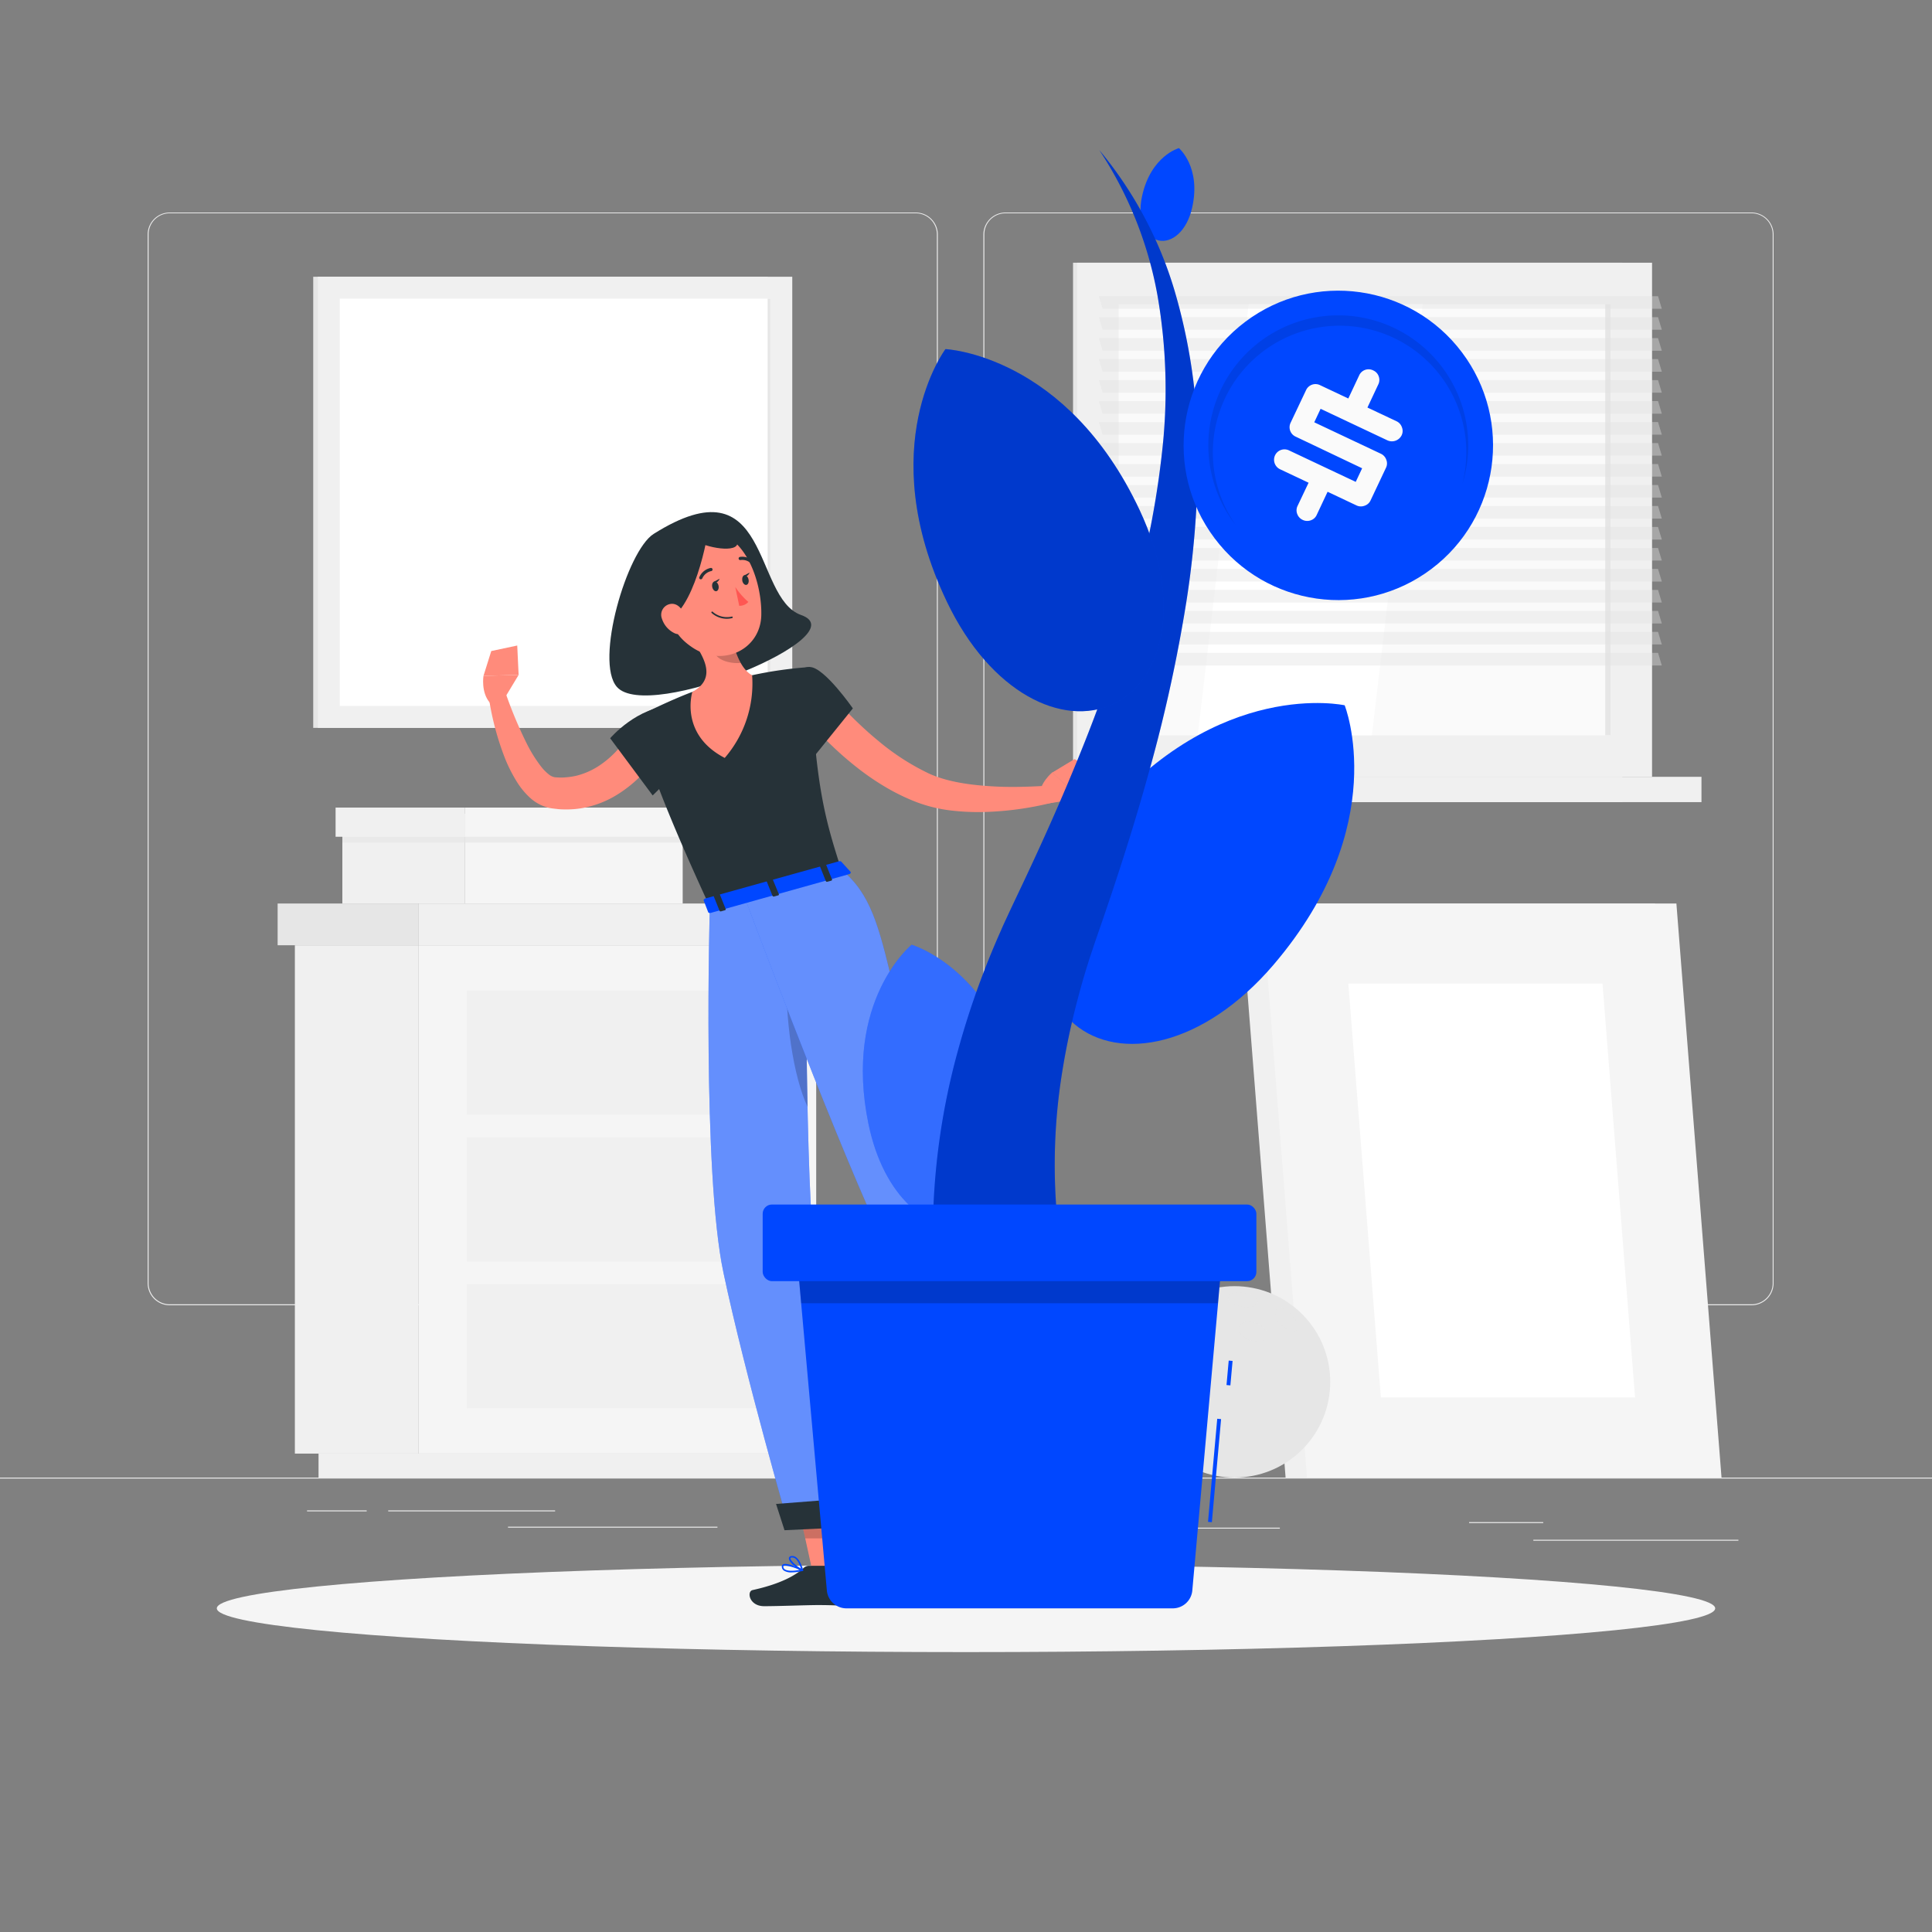 <svg xmlns="http://www.w3.org/2000/svg" viewBox="0 0 500 500"><rect x="0" y="0" width="500" height="500" fill="#808080" stroke="none"/><!--23-Growing--><g id="freepik--background-complete--inject-1--inject-110"><rect y="382.4" width="500" height="0.25" style="fill:#ebebeb"></rect><rect x="396.83" y="398.49" width="53.07" height="0.25" style="fill:#ebebeb"></rect><rect x="272.56" y="395.36" width="58.66" height="0.25" style="fill:#ebebeb"></rect><rect x="380.2" y="393.92" width="19.19" height="0.25" style="fill:#ebebeb"></rect><rect x="100.47" y="390.89" width="43.19" height="0.25" style="fill:#ebebeb"></rect><rect x="79.46" y="390.89" width="15.44" height="0.25" style="fill:#ebebeb"></rect><rect x="131.47" y="395.11" width="54.2" height="0.25" style="fill:#ebebeb"></rect><path d="M237,337.8H43.91a5.71,5.71,0,0,1-5.7-5.71V60.66A5.71,5.71,0,0,1,43.91,55H237a5.71,5.71,0,0,1,5.71,5.71V332.09A5.71,5.71,0,0,1,237,337.8ZM43.91,55.2a5.46,5.46,0,0,0-5.45,5.46V332.09a5.46,5.46,0,0,0,5.45,5.46H237a5.47,5.47,0,0,0,5.46-5.46V60.66A5.47,5.47,0,0,0,237,55.2Z" style="fill:#ebebeb"></path><path d="M453.31,337.8H260.21a5.72,5.72,0,0,1-5.71-5.71V60.66A5.72,5.72,0,0,1,260.21,55h193.1A5.71,5.71,0,0,1,459,60.66V332.09A5.71,5.71,0,0,1,453.31,337.8ZM260.21,55.2a5.47,5.47,0,0,0-5.46,5.46V332.09a5.47,5.47,0,0,0,5.46,5.46h193.1a5.47,5.47,0,0,0,5.46-5.46V60.66a5.47,5.47,0,0,0-5.46-5.46Z" style="fill:#ebebeb"></path><rect x="277.7" y="67.99" width="142.16" height="133.04" style="fill:#e6e6e6"></rect><rect x="278.74" y="67.99" width="148.81" height="133.04" style="fill:#f0f0f0"></rect><rect x="277.7" y="201.04" width="142.16" height="6.55" style="fill:#e6e6e6"></rect><rect x="291.53" y="201.04" width="148.81" height="6.55" style="fill:#f0f0f0"></rect><rect x="297.37" y="70.86" width="111.55" height="127.31" transform="translate(487.66 -218.62) rotate(90)" style="fill:#fafafa"></rect><polygon points="309.97 190.29 323.15 78.74 368.22 78.74 355.04 190.29 309.97 190.29" style="fill:#fff"></polygon><rect x="360.34" y="133.83" width="111.55" height="1.36" transform="translate(550.63 -281.6) rotate(90)" style="fill:#e6e6e6"></rect><g style="opacity:0.4"><polygon points="430.08 79.91 285.37 79.91 284.38 76.65 429.1 76.65 430.08 79.91" style="fill:#e0e0e0"></polygon><polygon points="430.08 85.34 285.37 85.34 284.38 82.08 429.1 82.08 430.08 85.34" style="fill:#e0e0e0"></polygon><polygon points="430.08 90.77 285.37 90.77 284.38 87.51 429.1 87.51 430.08 90.77" style="fill:#e0e0e0"></polygon><polygon points="430.08 96.2 285.37 96.2 284.38 92.94 429.1 92.94 430.08 96.2" style="fill:#e0e0e0"></polygon><polygon points="430.08 101.63 285.37 101.63 284.38 98.37 429.1 98.37 430.08 101.63" style="fill:#e0e0e0"></polygon><polygon points="430.08 107.06 285.37 107.06 284.38 103.8 429.1 103.8 430.08 107.06" style="fill:#e0e0e0"></polygon><polygon points="430.08 112.49 285.37 112.49 284.38 109.23 429.1 109.23 430.08 112.49" style="fill:#e0e0e0"></polygon><polygon points="430.08 117.92 285.37 117.92 284.38 114.66 429.1 114.66 430.08 117.92" style="fill:#e0e0e0"></polygon><polygon points="430.08 123.35 285.37 123.35 284.38 120.09 429.1 120.09 430.08 123.35" style="fill:#e0e0e0"></polygon><polygon points="430.08 128.78 285.37 128.78 284.38 125.52 429.1 125.52 430.08 128.78" style="fill:#e0e0e0"></polygon><polygon points="430.08 134.21 285.37 134.21 284.38 130.95 429.1 130.95 430.08 134.21" style="fill:#e0e0e0"></polygon><polygon points="430.08 139.64 285.37 139.64 284.38 136.38 429.1 136.38 430.08 139.64" style="fill:#e0e0e0"></polygon><polygon points="430.08 145.07 285.37 145.07 284.38 141.81 429.1 141.81 430.08 145.07" style="fill:#e0e0e0"></polygon><polygon points="430.08 150.5 285.37 150.5 284.38 147.24 429.1 147.24 430.08 150.5" style="fill:#e0e0e0"></polygon><polygon points="430.08 155.93 285.37 155.93 284.38 152.67 429.1 152.67 430.08 155.93" style="fill:#e0e0e0"></polygon><polygon points="430.08 161.36 285.37 161.36 284.38 158.1 429.1 158.1 430.08 161.36" style="fill:#e0e0e0"></polygon><polygon points="430.08 166.79 285.37 166.79 284.38 163.53 429.1 163.53 430.08 166.79" style="fill:#e0e0e0"></polygon><polygon points="430.08 172.22 285.37 172.22 284.38 168.96 429.1 168.96 430.08 172.22" style="fill:#e0e0e0"></polygon></g><rect x="81.06" y="71.62" width="117.63" height="116.75" style="fill:#e6e6e6"></rect><rect x="82.26" y="71.62" width="122.78" height="116.75" style="fill:#f0f0f0"></rect><rect x="90.94" y="74.28" width="105.42" height="111.44" transform="translate(273.65 -13.65) rotate(90)" style="fill:#fff"></rect><rect x="146.31" y="129.65" width="105.42" height="0.7" transform="translate(329.02 -69.02) rotate(90)" style="fill:#e6e6e6"></rect><rect x="76.31" y="244.63" width="31.94" height="131.56" style="fill:#f0f0f0"></rect><rect x="82.44" y="376.19" width="122.66" height="6.21" style="fill:#f0f0f0"></rect><rect x="108.25" y="244.63" width="102.98" height="131.56" transform="translate(319.48 620.82) rotate(180)" style="fill:#f5f5f5"></rect><rect x="120.81" y="294.34" width="77.86" height="32.13" transform="translate(319.48 620.82) rotate(180)" style="fill:#f0f0f0"></rect><rect x="120.81" y="332.34" width="77.86" height="32.13" transform="translate(319.48 696.81) rotate(180)" style="fill:#f0f0f0"></rect><rect x="120.81" y="256.35" width="77.86" height="32.13" transform="translate(319.48 544.83) rotate(180)" style="fill:#f0f0f0"></rect><rect x="108.25" y="233.83" width="107.24" height="10.8" style="fill:#f0f0f0"></rect><rect x="71.85" y="233.83" width="36.4" height="10.8" transform="translate(180.1 478.46) rotate(180)" style="fill:#e6e6e6"></rect><rect x="88.6" y="210.58" width="31.75" height="23.25" transform="translate(208.95 444.41) rotate(180)" style="fill:#f0f0f0"></rect><rect x="120.35" y="210.58" width="56.33" height="23.25" style="fill:#f5f5f5"></rect><rect x="88.6" y="215.45" width="88.41" height="2.61" transform="translate(265.61 433.51) rotate(180)" style="fill:#e6e6e6;opacity:0.7;mix-blend-mode:multiply"></rect><rect x="86.85" y="209" width="33.5" height="7.55" transform="translate(207.2 425.55) rotate(180)" style="fill:#f0f0f0"></rect><rect x="120.35" y="209" width="58.08" height="7.55" style="fill:#f5f5f5"></rect><polygon points="428.31 233.83 321.03 233.83 332.71 382.4 440 382.4 428.31 233.83" style="fill:#f0f0f0"></polygon><polygon points="433.85 233.83 326.57 233.83 338.25 382.4 445.53 382.4 433.85 233.83" style="fill:#f5f5f5"></polygon><polygon points="357.37 361.67 348.95 254.56 414.73 254.56 423.15 361.67 357.37 361.67" style="fill:#fff"></polygon><circle cx="319.49" cy="357.63" r="24.77" transform="translate(-159.3 330.66) rotate(-45)" style="fill:#e6e6e6"></circle><path d="M331.62,342.87c-1.48-1.53-2.07-3.36-1.32-4.08s2.55-.07,4,1.46,2.06,3.36,1.31,4.08S333.09,344.39,331.62,342.87Z" style="fill:#e6e6e6;opacity:0.7;mix-blend-mode:multiply"></path><path d="M321.33,338.22c-2.09-.4-3.62-1.55-3.42-2.57s2-1.53,4.13-1.12,3.62,1.55,3.42,2.57S323.42,338.62,321.33,338.22Z" style="fill:#e6e6e6;opacity:0.7;mix-blend-mode:multiply"></path><path d="M323.44,346.87c-2-.71-3.28-2.28-2.84-3.51s2.4-1.65,4.41-.95,3.28,2.27,2.84,3.5S325.45,347.57,323.44,346.87Z" style="fill:#e6e6e6;opacity:0.7;mix-blend-mode:multiply"></path></g><g id="freepik--Shadow--inject-1--inject-110"><ellipse id="freepik--path--inject-1--inject-110" cx="250" cy="416.24" rx="193.89" ry="11.32" style="fill:#f5f5f5"></ellipse></g><g id="freepik--Character--inject-1--inject-110"><path d="M207.34,159.17c-12.7-4.45-7.62-40.22-38.17-21-6.92,4.36-15.32,33-9.52,39.6C167.76,187.06,222.33,164.42,207.34,159.17Z" style="fill:#263238"></path><path d="M171.58,193.13c-.25.48-.41.73-.61,1.07l-.58.94c-.39.6-.81,1.18-1.23,1.76a40.94,40.94,0,0,1-2.75,3.29,33,33,0,0,1-6.75,5.51,25.61,25.61,0,0,1-8.38,3.32,23.16,23.16,0,0,1-4.54.46c-.76,0-1.51,0-2.27-.08l-1.11-.13-.56-.07-.78-.14a11.15,11.15,0,0,1-5-2.74,19.58,19.58,0,0,1-3-3.59,38.26,38.26,0,0,1-3.7-7.45A73.25,73.25,0,0,1,126.43,180l4.3-1a111,111,0,0,0,5.64,13.53,35.88,35.88,0,0,0,3.63,5.81,11.92,11.92,0,0,0,2,2.05,3.42,3.42,0,0,0,1.6.77l1.32.07c.51,0,1,0,1.52-.06a17.47,17.47,0,0,0,3-.48,19.19,19.19,0,0,0,5.56-2.49,24.82,24.82,0,0,0,4.85-4.19,28.53,28.53,0,0,0,2.12-2.52c.33-.44.65-.89.95-1.34l.44-.67.35-.57Z" style="fill:#ff8b7b"></path><path d="M174,182.74c-9,0-16.09,8.32-16.09,8.32l11,14.8s8.87-8.34,9.82-13.06C179.67,187.88,179.4,182.71,174,182.74Z" style="fill:#263238"></path><path d="M130.3,181.17l3.92-6.5-9.09.23s-.72,4.29,1.68,7Z" style="fill:#ff8b7b"></path><polygon points="133.86 167.06 127.14 168.49 125.13 174.9 134.22 174.67 133.86 167.06" style="fill:#ff8b7b"></polygon><polygon points="219.1 407 210.51 407.82 206.13 387.8 214.72 386.98 219.1 407" style="fill:#ff8b7b"></polygon><polygon points="297.08 381.08 290.57 386.87 275.08 373.66 281.58 367.87 297.08 381.08" style="fill:#ff8b7b"></polygon><path d="M288.22,385.76l3.78-9a.69.69,0,0,1,.82-.41l7.57,1.95a1.41,1.41,0,0,1,.89,1.89c-1.37,3.12-2.19,4.56-3.85,8.53-1,2.44-2.92,8-4.33,11.37s-4.82,2.15-4.54.62c1.28-6.86.49-10.51-.4-13.38A2.29,2.29,0,0,1,288.22,385.76Z" style="fill:#263238"></path><path d="M209.43,405.22h10.33a.86.86,0,0,1,.82.63l2.24,8.17a1.28,1.28,0,0,1-1.26,1.64c-3.61-.06-5.37-.27-9.91-.27-2.8,0-10,.29-13.88.29s-4.57-3.82-3-4.17c7-1.54,11-3.68,13.2-5.72A2.11,2.11,0,0,1,209.43,405.22Z" style="fill:#263238"></path><polygon points="206.13 387.81 208.39 398.13 217.16 398.13 214.73 386.99 206.13 387.81" style="opacity:0.2"></polygon><polygon points="281.59 367.87 275.08 373.66 283.07 380.47 289.58 374.68 281.59 367.87" style="opacity:0.2"></polygon><path d="M165.6,185.15s-3.61,2.52,18.1,49.52l34.07-9.49c-4.43-13.7-6.83-22.25-8.13-52.55a103.6,103.6,0,0,0-15,2.12,111.47,111.47,0,0,0-15.47,4.31C172.7,181.51,165.6,185.15,165.6,185.15Z" style="fill:#263238"></path><path d="M188.26,157.76c.41,5.25,2,14.64,6.39,17a29.43,29.43,0,0,1-7.09,21.39c-11.82-6.14-8.38-17.08-8.38-17.08,5.18-2.87,3.89-6.95,1.84-10.55Z" style="fill:#ff8b7b"></path><path d="M190.08,167.74l-5.94-2a9.68,9.68,0,0,0,.88,3.38c1,1.95,4.31,2.68,6.67,2.44A18.81,18.81,0,0,1,190.08,167.74Z" style="opacity:0.2"></path><path d="M171,152.27c2.3,8.33,3.09,11.9,8.26,15.34,7.79,5.16,17.52.52,17.76-8.33.22-8-3.57-20.25-12.54-21.87A11.79,11.79,0,0,0,171,152.27Z" style="fill:#ff8b7b"></path><path d="M183.45,136.05c-.68,5.66-4.9,25.12-12.86,25-6.57-5.73-3.33-16.52-1.29-20.91S183.45,136.05,183.45,136.05Z" style="fill:#263238"></path><path d="M180.1,140.06c4,2.13,11.87,3.06,10.62-.19s-.89-6-6.31-5.88S180.1,140.06,180.1,140.06Z" style="fill:#263238"></path><path d="M171.32,160.16a6.27,6.27,0,0,0,3.14,3.66c2,1,3.39-.68,3.19-2.77-.18-1.88-1.43-4.66-3.59-4.78A2.84,2.84,0,0,0,171.32,160.16Z" style="fill:#ff8b7b"></path><path d="M183.7,234.67s-2,68.82,3.55,94.8c5.73,27,16.93,65.66,16.93,65.66l16.32-.79s-7.9-49-9.82-69.9c-2.64-28.8-2-96.72-2-96.72Z" style="fill:#0047FF"></path><path d="M183.7,234.67s-2,68.82,3.55,94.8c5.73,27,16.93,65.66,16.93,65.66l16.32-.79s-7.9-49-9.82-69.9c-2.64-28.8-2-96.72-2-96.72Z" style="fill:#fafafa;opacity:0.4"></path><path d="M208.6,253.61c-2.54-6.37-4.77-9.88-5-3.53-.58,13.43,1.76,28.78,5.42,36.39C208.74,275.09,208.65,263.47,208.6,253.61Z" style="opacity:0.2"></path><polygon points="221.64 395.13 203.03 396.02 200.84 389.22 221 387.65 221.64 395.13" style="fill:#263238"></polygon><path d="M192.7,232.16s20.89,56.22,35,87.26c11.37,25.08,51.68,60.11,51.68,60.11l9.16-7.74s-29.14-39.94-37-57c-25.18-54.43-18.61-77.49-33.75-89.66Z" style="fill:#0047FF"></path><path d="M192.7,232.16s20.89,56.22,35,87.26c11.37,25.08,51.68,60.11,51.68,60.11l9.16-7.74s-29.14-39.94-37-57c-25.18-54.43-18.61-77.49-33.75-89.66Z" style="fill:#fafafa;opacity:0.4"></path><polygon points="289.28 371.7 279.04 380.74 273.83 376.97 285.9 366.68 289.28 371.7" style="fill:#263238"></polygon><path d="M217.72,223l2.39,2.62c.18.21,0,.53-.43.63l-35.72,10c-.31.09-.61,0-.68-.18l-1.16-3c-.08-.21.14-.46.48-.56l34.49-9.6A.65.65,0,0,1,217.72,223Z" style="fill:#0047FF"></path><path d="M214.16,228.19l.93-.26c.18-.05.29-.18.25-.3l-1.54-3.84c0-.11-.23-.16-.41-.11l-.93.26c-.18.05-.3.18-.25.3l1.54,3.84C213.79,228.19,214,228.24,214.16,228.19Z" style="fill:#263238"></path><path d="M186.64,235.85l.93-.26c.18-.05.3-.18.25-.3l-1.54-3.84c0-.11-.23-.16-.41-.11l-.93.26c-.18.05-.29.18-.25.3l1.54,3.84C186.27,235.85,186.46,235.9,186.64,235.85Z" style="fill:#263238"></path><path d="M200.4,232l.93-.26c.18,0,.29-.18.25-.3L200,227.62c0-.11-.23-.16-.41-.11l-.93.26c-.18,0-.29.18-.25.3l1.54,3.84C200,232,200.22,232.07,200.4,232Z" style="fill:#263238"></path><path d="M184.33,151.93c.14.69.63,1.17,1.07,1.07s.7-.73.56-1.41-.63-1.17-1.08-1.08S184.18,151.24,184.33,151.93Z" style="fill:#263238"></path><path d="M192.1,150.29c.14.69.62,1.17,1.07,1.08s.7-.73.55-1.42-.62-1.17-1.07-1.07S192,149.61,192.1,150.29Z" style="fill:#263238"></path><path d="M192.46,149l1.55-.82S193.43,149.6,192.46,149Z" style="fill:#263238"></path><path d="M190.29,151.91a18.76,18.76,0,0,0,3.38,3.87,3,3,0,0,1-2.36,1Z" style="fill:#ff5652"></path><path d="M189.54,159.94a.2.2,0,0,0,.08-.21.19.19,0,0,0-.24-.16,5.58,5.58,0,0,1-4.89-1.2.21.21,0,1,0-.29.29,5.85,5.85,0,0,0,5.26,1.31Z" style="fill:#263238"></path><path d="M181.61,149.85a.36.36,0,0,0,.14-.16,3.29,3.29,0,0,1,2.3-1.89.41.41,0,0,0-.11-.82,4.09,4.09,0,0,0-2.94,2.36.41.41,0,0,0,.61.51Z" style="fill:#263238"></path><path d="M195,145.91l.06,0a.42.42,0,0,0,0-.59,4.16,4.16,0,0,0-3.58-1.19.41.41,0,0,0,.18.81,3.25,3.25,0,0,1,2.82,1A.41.41,0,0,0,195,145.91Z" style="fill:#263238"></path><path d="M215.76,180.49c.77.89,1.73,1.93,2.63,2.9s1.87,1.93,2.83,2.87c1.93,1.87,3.91,3.7,6,5.4a61.36,61.36,0,0,0,13.19,8.53c4.4,2,9.75,2.85,15.12,3.23,2.7.2,5.44.27,8.19.22s5.55-.16,8.23-.37l.81,4.34a81.62,81.62,0,0,1-17.33,2.51,60,60,0,0,1-9-.33,37.83,37.83,0,0,1-9.13-2.16,53.6,53.6,0,0,1-8.23-4,65.79,65.79,0,0,1-7.39-5.09A85.22,85.22,0,0,1,215,192.7c-1.07-1-2.1-2.09-3.12-3.17s-2-2.14-3-3.42Z" style="fill:#ff8b7b"></path><path d="M270.83,208l8.61-1.35-7.1-6.77s-3.38,2.74-3.38,6.36Z" style="fill:#ff8b7b"></path><polygon points="284.08 199.83 278.09 196.45 272.33 199.93 279.44 206.69 284.08 199.83" style="fill:#ff8b7b"></polygon><path d="M209.64,172.63c3.71.09,11.08,10.7,11.08,10.7l-10.61,13.15s-6.18-8.66-6-13.47C204.35,178,205.42,172.53,209.64,172.63Z" style="fill:#263238"></path><path d="M286.58,390.49a2,2,0,0,1-.3-.14.69.69,0,0,1-.38-.61c0-1.11,2.56-2.89,2.86-3.09a.2.2,0,0,1,.22,0,.22.22,0,0,1,.1.21c-.19,1.14-.66,3.13-1.66,3.59A1.07,1.07,0,0,1,286.58,390.49Zm2-3.21c-1,.74-2.28,1.87-2.27,2.45,0,.08,0,.17.18.26a.75.75,0,0,0,.75.09C287.79,389.83,288.27,388.8,288.58,387.28Z" style="fill:#0047FF"></path><path d="M285.3,387.86a1.23,1.23,0,0,1-.23-.11.73.73,0,0,1-.26-.87,1.07,1.07,0,0,1,.59-.69c1.14-.55,3.46.4,3.55.44a.21.21,0,0,1,.05.36A5.54,5.54,0,0,1,285.3,387.86Zm3.05-1a4.53,4.53,0,0,0-2.77-.29.65.65,0,0,0-.38.44c-.07.25,0,.35.1.4.51.34,2.19,0,3.12-.53Z" style="fill:#0047FF"></path><path d="M204.85,406.93a3.44,3.44,0,0,1-2-.48,1.29,1.29,0,0,1-.52-1,.6.6,0,0,1,.26-.56c.93-.63,4.45,1,5.15,1.29a.21.21,0,0,1-.05.39A13.53,13.53,0,0,1,204.85,406.93Zm-1.65-1.78a.75.75,0,0,0-.4.08c-.05,0-.09.08-.08.2a.85.85,0,0,0,.36.69c.61.46,2,.52,3.88.17A12.83,12.83,0,0,0,203.2,405.15Z" style="fill:#0047FF"></path><path d="M207.63,406.58l-.08,0c-1.16-.48-3.52-2.36-3.38-3.34,0-.21.17-.48.7-.54,2-.25,2.92,3.48,3,3.64a.21.21,0,0,1-.07.21A.21.21,0,0,1,207.63,406.58Zm-2.57-3.5h-.14c-.22,0-.33.09-.35.19-.07.56,1.55,2.05,2.74,2.71C207,405.09,206.3,403.08,205.06,403.08Z" style="fill:#0047FF"></path><path d="M184.69,150.59l1.55-.82S185.67,151.24,184.69,150.59Z" style="fill:#263238"></path></g><g id="freepik--Plant--inject-1--inject-110"><path d="M235.93,244.49S218.16,259,224.77,290.94c3.9,18.83,15.65,28.41,25.94,26.32s17.38-15.49,13.62-34.35C258,250.93,235.93,244.49,235.93,244.49Z" style="fill:#0047FF"></path><path d="M235.93,244.49S218.16,259,224.77,290.94c3.9,18.83,15.65,28.41,25.94,26.32s17.38-15.49,13.62-34.35C258,250.93,235.93,244.49,235.93,244.49Z" style="fill:#fff;opacity:0.2"></path><path d="M348,182.53s-32.63-7.25-63.23,29.08c-18,21.43-18.41,43.51-6.75,53.4s33.39,5.94,51.59-15.35C360.43,213.55,348,182.53,348,182.53Z" style="fill:#0047FF"></path><path d="M305.1,38.33s-7.29,2-9.55,12.51c-1.34,6.2.93,10.65,4.31,11.39s7.3-2.35,8.68-8.53C310.88,43.21,305.1,38.33,305.1,38.33Z" style="fill:#0047FF"></path><path d="M247.3,361.59a156.72,156.72,0,0,1-5.84-45.71A179.88,179.88,0,0,1,248,271.59a214.34,214.34,0,0,1,6.9-20.83c1.31-3.39,2.71-6.73,4.17-10,.7-1.67,1.5-3.28,2.24-4.92l1.12-2.38,1.09-2.3c5.83-12.25,11.38-24.58,16.39-37.09a382.19,382.19,0,0,0,13.13-38.13,233.5,233.5,0,0,0,7.75-39.42,142.2,142.2,0,0,0-1.24-40.09A100.34,100.34,0,0,0,284.5,38.84,102.45,102.45,0,0,1,304,75.31,148.47,148.47,0,0,1,310,116.89a244,244,0,0,1-3.49,42,391.33,391.33,0,0,1-9.19,41c-3.72,13.48-8,26.77-12.54,39.9l-.85,2.46-.43,1.23-.39,1.16c-.5,1.56-1.06,3.09-1.52,4.65-1,3.11-1.88,6.22-2.7,9.35a189.38,189.38,0,0,0-4,18.82,150.35,150.35,0,0,0-1.33,37.39,122.3,122.3,0,0,0,8.51,35Z" style="fill:#0047FF"></path><path d="M247.3,361.59a156.72,156.72,0,0,1-5.84-45.71A179.88,179.88,0,0,1,248,271.59a214.34,214.34,0,0,1,6.9-20.83c1.31-3.39,2.71-6.73,4.17-10,.7-1.67,1.5-3.28,2.24-4.92l1.12-2.38,1.09-2.3c5.83-12.25,11.38-24.58,16.39-37.09a382.19,382.19,0,0,0,13.13-38.13,233.5,233.5,0,0,0,7.75-39.42,142.2,142.2,0,0,0-1.24-40.09A100.34,100.34,0,0,0,284.5,38.84,102.45,102.45,0,0,1,304,75.31,148.47,148.47,0,0,1,310,116.89a244,244,0,0,1-3.49,42,391.33,391.33,0,0,1-9.19,41c-3.72,13.48-8,26.77-12.54,39.9l-.85,2.46-.43,1.23-.39,1.16c-.5,1.56-1.06,3.09-1.52,4.65-1,3.11-1.88,6.22-2.7,9.35a189.38,189.38,0,0,0-4,18.82,150.35,150.35,0,0,0-1.33,37.39,122.3,122.3,0,0,0,8.51,35Z" style="opacity:0.2"></path><path d="M316.23,325.84l-1,11.44-6.66,74.33a5.08,5.08,0,0,1-5.06,4.63H219.05a5.09,5.09,0,0,1-5.06-4.63l-6.65-74.33-1-11.44Z" style="fill:#0047FF"></path><rect x="300.94" y="380.07" width="26.79" height="1" transform="translate(-92.73 659.75) rotate(-84.89)" style="fill:#0047FF"></rect><rect x="313.34" y="355.76" width="6.33" height="1" transform="matrix(0.09, -1, 1, 0.09, -66.54, 639.77)" style="fill:#0047FF"></rect><path d="M244.68,90.35s-18.86,25.11.37,65.37c11.34,23.74,30.09,32.61,43.07,26.47s18-26.27,6.86-50.09C276.05,91.7,244.68,90.35,244.68,90.35Z" style="fill:#0047FF"></path><path d="M244.68,90.35s-18.86,25.11.37,65.37c11.34,23.74,30.09,32.61,43.07,26.47s18-26.27,6.86-50.09C276.05,91.7,244.68,90.35,244.68,90.35Z" style="opacity:0.2"></path><polygon points="316.23 325.84 315.2 337.28 207.34 337.28 206.31 325.84 316.23 325.84" style="opacity:0.2"></polygon><rect x="197.38" y="311.73" width="127.77" height="19.83" rx="2.39" style="fill:#0047FF"></rect><circle cx="346.35" cy="115.25" r="40.04" transform="translate(0.31 231.42) rotate(-36.96)" style="fill:#0047FF"></circle><path d="M378.47,125.19a32.8,32.8,0,1,0-58.66,10.71,33.63,33.63,0,1,1,58.66-10.71Z" style="opacity:0.1"></path><path d="M358.69,121.06l-4,8.47a2.58,2.58,0,0,1-1.56,1.36,2.64,2.64,0,0,1-2.1-.1l-7.45-3.52-2.82,6a2.58,2.58,0,0,1-1.54,1.39,2.67,2.67,0,0,1-2.06-.1,2.71,2.71,0,0,1-1.44-1.55,2.6,2.6,0,0,1,.09-2.08l2.85-6-7.39-3.49a2.72,2.72,0,0,1-1.29-3.6,2.7,2.7,0,0,1,3.59-1.29l17.29,8.16,1.66-3.52L335.31,113a2.67,2.67,0,0,1-1.3-3.6l4-8.44a2.68,2.68,0,0,1,3.6-1.29l7.33,3.46,2.82-6a2.66,2.66,0,0,1,3.68-1.24,2.56,2.56,0,0,1,1.37,1.51,2.62,2.62,0,0,1-.1,2.07l-2.82,6,7.51,3.54a2.65,2.65,0,0,1,1.41,1.56,2.57,2.57,0,0,1-.06,2.07,2.81,2.81,0,0,1-3.69,1.32l-17.29-8.16-1.64,3.49,17.22,8.13a2.67,2.67,0,0,1,1.42,1.56A2.53,2.53,0,0,1,358.69,121.06Z" style="fill:#fafafa"></path></g></svg>
